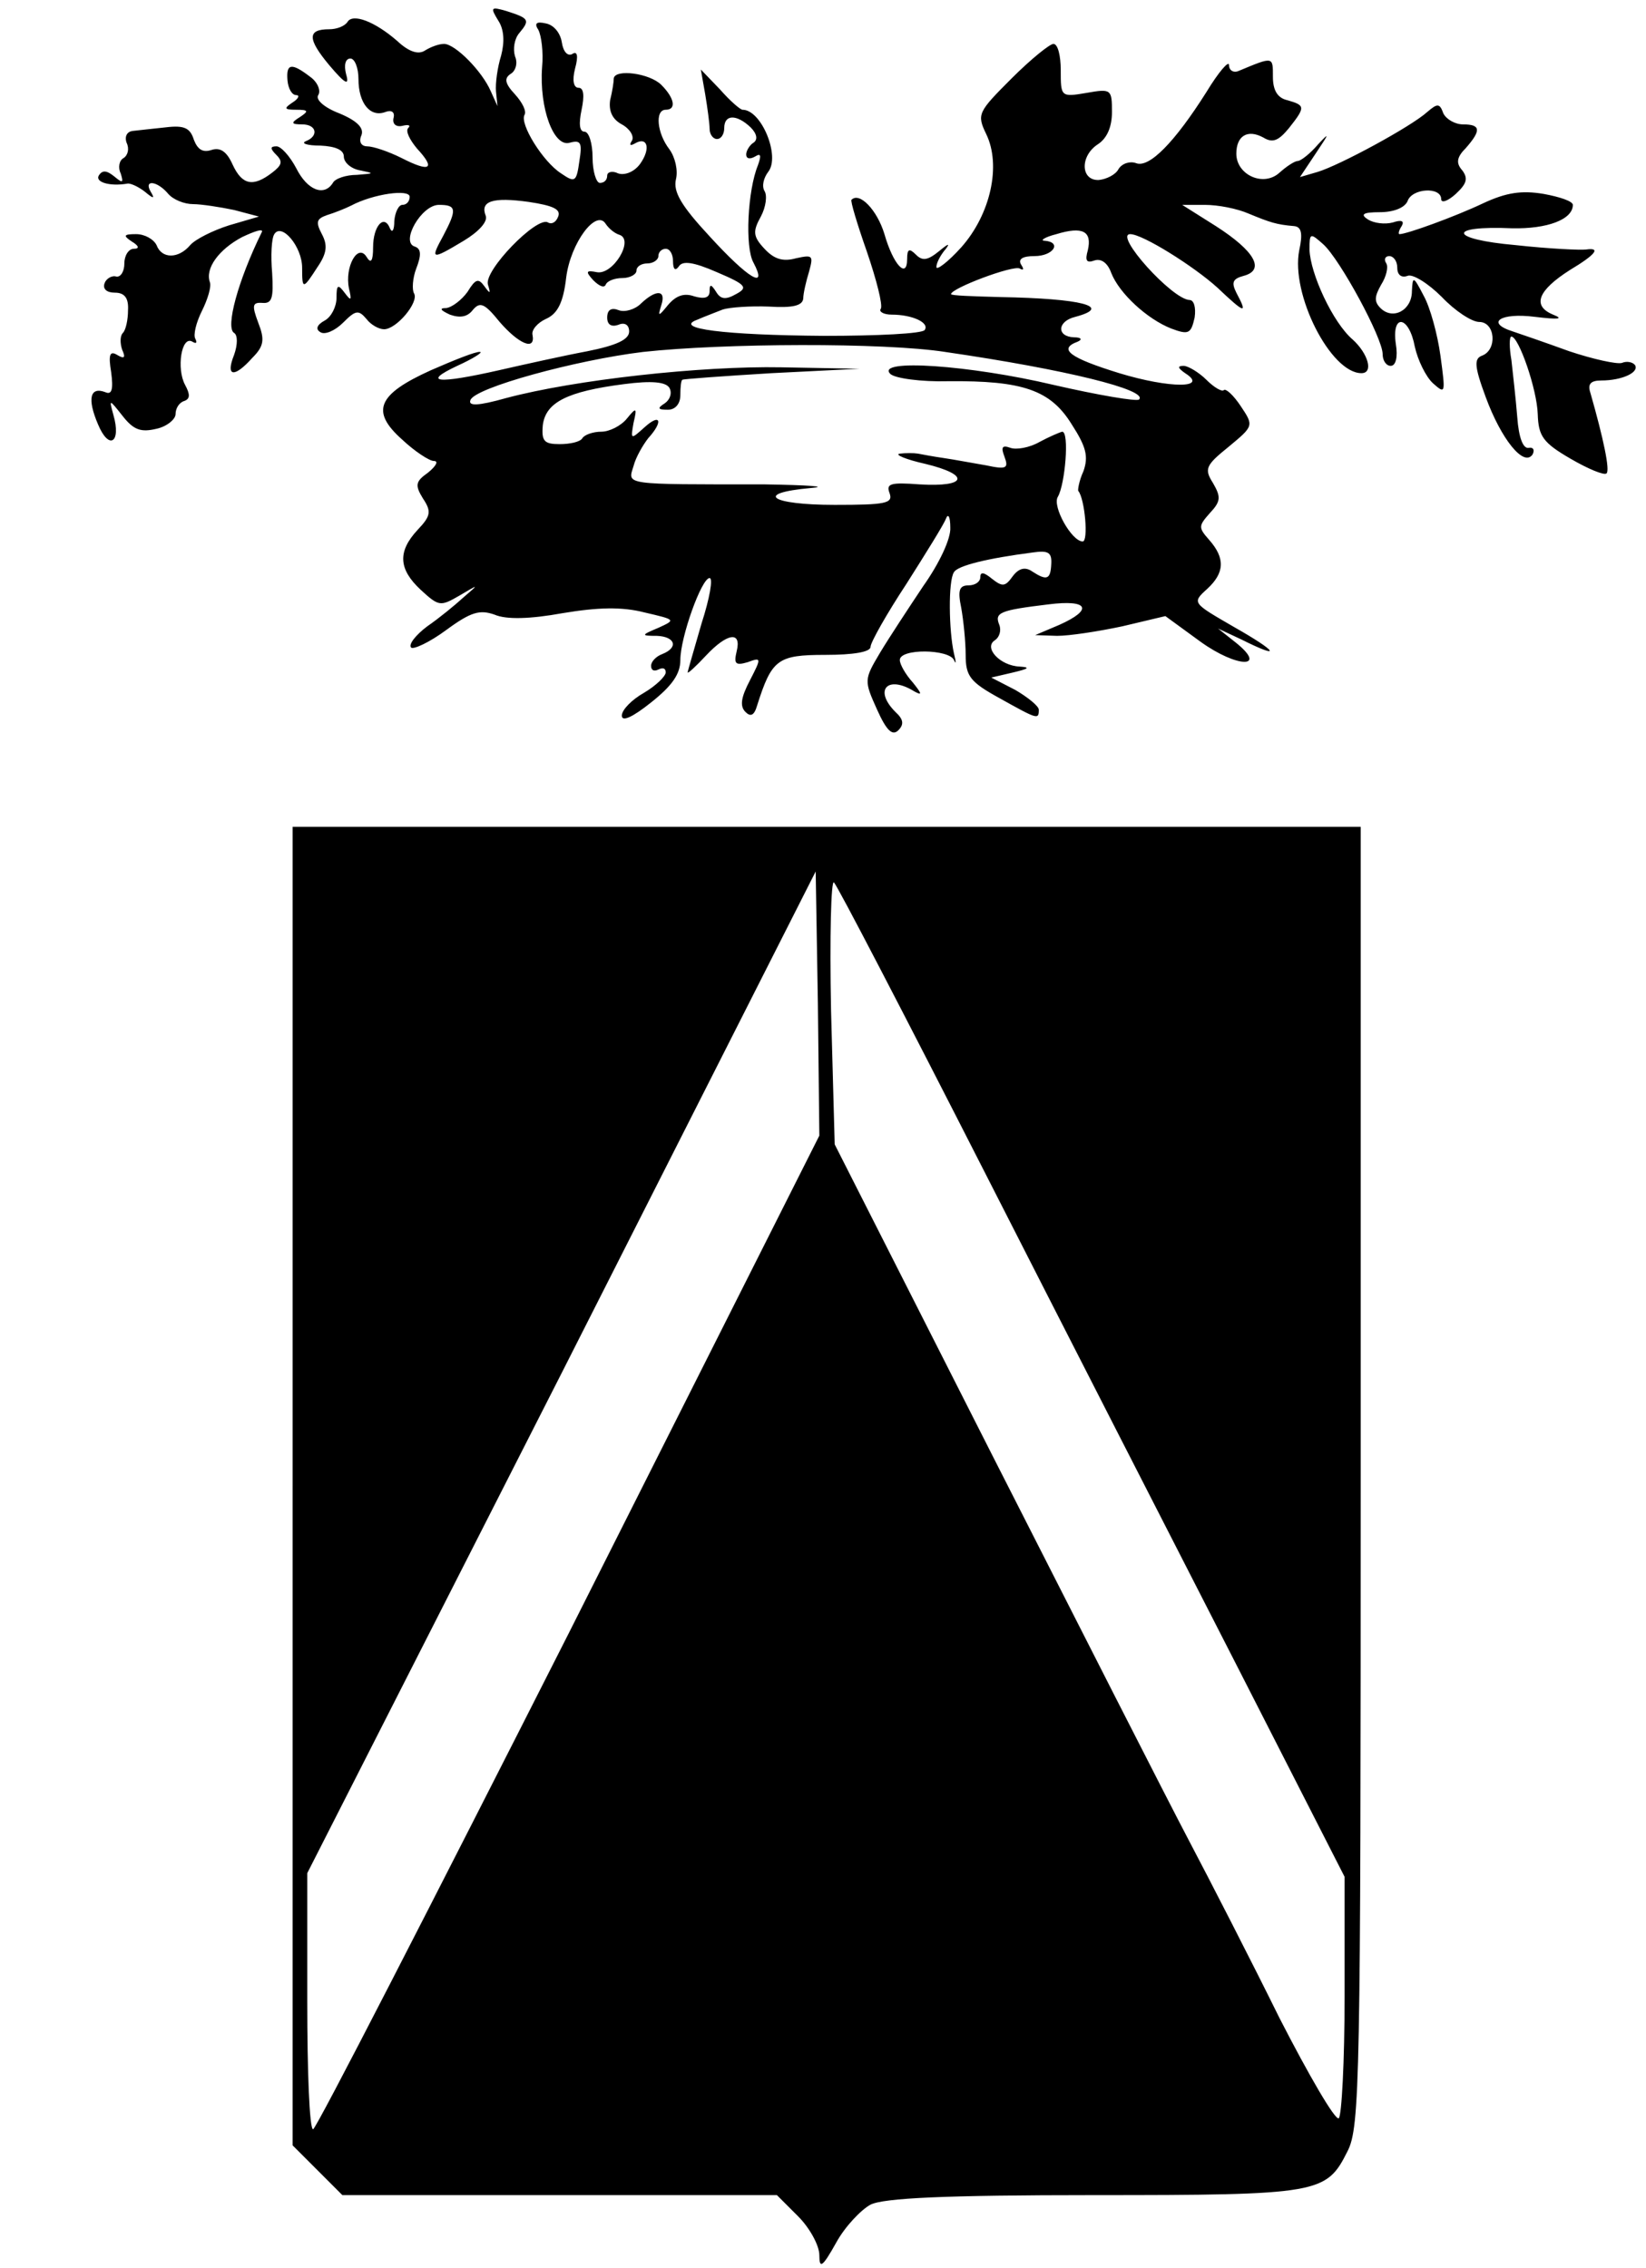 <?xml version="1.0" standalone="no"?>
<!DOCTYPE svg PUBLIC "-//W3C//DTD SVG 20010904//EN"
 "http://www.w3.org/TR/2001/REC-SVG-20010904/DTD/svg10.dtd">
<svg version="1.0" xmlns="http://www.w3.org/2000/svg"
 width="225pt" height="310pt" viewBox="0 0 225 310"
 preserveAspectRatio="xMidYMid meet">
<g transform="translate(0,310) scale(0.1,-0.1)"
fill="#000000" stroke="none">
<path d="M681 3072 c8 -12 9 -29 4 -48 -5 -16 -8 -38 -7 -49 l2 -20 -9 20
c-12 28 -49 65 -64 65 -7 0 -18 -4 -26 -9 -9 -6 -22 -2 -38 13 -31 27 -61 38
-68 26 -4 -6 -15 -10 -25 -10 -30 0 -30 -13 0 -49 22 -26 28 -29 23 -12 -3 12
-1 21 6 21 6 0 11 -13 11 -28 0 -33 16 -53 37 -45 8 3 13 0 11 -8 -2 -8 3 -13
12 -11 8 2 12 1 8 -3 -4 -4 2 -16 12 -28 26 -28 18 -33 -21 -13 -18 9 -39 16
-47 16 -8 0 -12 6 -8 15 4 10 -6 20 -30 30 -21 8 -33 19 -29 25 4 6 -1 18 -11
25 -26 20 -33 18 -31 -5 1 -11 6 -20 12 -20 5 0 3 -5 -5 -10 -12 -8 -12 -10 5
-10 17 0 17 -2 5 -10 -13 -8 -12 -10 3 -10 20 0 23 -16 5 -23 -7 -3 2 -6 20
-6 21 -1 32 -6 32 -15 0 -8 10 -17 23 -19 19 -4 19 -4 -5 -6 -15 0 -30 -5 -33
-11 -12 -19 -35 -10 -50 20 -9 17 -21 30 -27 30 -9 0 -9 -3 0 -12 9 -9 7 -14
-6 -24 -26 -20 -41 -17 -54 11 -8 18 -17 24 -29 20 -12 -4 -19 1 -24 14 -5 16
-13 20 -38 17 -18 -2 -38 -4 -46 -5 -7 -1 -11 -7 -8 -16 4 -8 2 -17 -4 -21 -6
-3 -8 -13 -4 -21 4 -13 3 -14 -9 -4 -10 8 -16 9 -21 1 -5 -9 15 -15 39 -11 4
1 15 -4 24 -11 12 -10 14 -10 8 0 -10 17 9 15 24 -3 7 -8 22 -14 34 -14 11 0
37 -4 56 -8 l34 -9 -41 -12 c-22 -7 -46 -19 -53 -27 -16 -19 -39 -19 -46 0 -4
8 -16 15 -28 15 -17 0 -18 -2 -6 -10 10 -6 11 -10 3 -10 -7 0 -13 -9 -13 -20
0 -11 -5 -19 -11 -18 -6 2 -14 -3 -16 -9 -3 -8 3 -13 14 -13 13 0 19 -7 18
-24 0 -13 -3 -27 -7 -31 -4 -4 -4 -14 -1 -23 5 -11 3 -13 -7 -7 -10 6 -12 0
-8 -24 3 -23 1 -31 -8 -27 -21 8 -25 -9 -10 -44 15 -36 32 -25 21 13 -6 22 -6
22 13 -2 15 -19 25 -22 46 -17 14 3 26 13 26 20 0 8 5 16 12 18 8 3 8 9 1 22
-12 22 -5 68 10 59 5 -3 7 -2 4 4 -3 5 1 22 9 38 8 16 13 33 11 39 -7 19 12
45 44 62 17 8 29 12 27 7 -33 -67 -50 -131 -38 -138 5 -3 5 -16 0 -30 -12 -30
0 -32 25 -4 16 16 17 25 8 48 -9 24 -8 28 6 27 13 -1 15 7 13 41 -2 23 -1 47
3 53 10 16 38 -17 38 -46 0 -30 1 -30 21 1 13 19 14 30 6 45 -9 17 -7 21 7 26
10 3 25 9 33 13 30 16 80 23 80 12 0 -6 -4 -11 -10 -11 -5 0 -10 -10 -11 -22
0 -13 -3 -17 -6 -10 -8 20 -23 3 -23 -26 0 -19 -3 -23 -9 -13 -12 19 -30 -14
-24 -43 4 -17 3 -18 -6 -6 -9 12 -11 11 -11 -7 0 -12 -7 -26 -16 -31 -11 -6
-13 -12 -6 -16 6 -4 20 2 31 13 17 17 21 18 32 5 6 -8 17 -14 24 -14 17 0 48
37 41 49 -3 5 -2 21 3 34 7 18 7 27 -2 30 -20 6 9 57 33 57 24 0 25 -6 6 -42
-18 -33 -17 -34 28 -7 20 12 33 26 30 34 -8 20 9 26 59 19 33 -5 44 -10 40
-20 -3 -8 -9 -11 -14 -8 -15 9 -88 -66 -82 -85 4 -13 3 -13 -5 -2 -8 11 -12
10 -23 -8 -8 -11 -21 -21 -29 -22 -10 0 -8 -3 5 -9 14 -5 24 -3 31 6 10 12 16
10 37 -16 26 -30 49 -40 45 -18 -2 7 7 17 18 22 16 7 24 22 28 57 6 47 41 94
54 73 4 -6 12 -13 19 -15 20 -7 -9 -55 -31 -51 -15 3 -16 1 -5 -11 8 -8 15
-11 17 -6 2 5 12 9 23 9 10 0 19 5 19 10 0 6 7 10 15 10 8 0 15 5 15 10 0 6 5
10 10 10 6 0 10 -8 10 -17 0 -11 3 -14 8 -7 5 8 20 6 52 -8 40 -17 43 -21 26
-30 -14 -8 -21 -7 -27 3 -7 11 -9 11 -9 1 0 -9 -7 -11 -21 -7 -14 5 -25 1 -36
-12 -13 -16 -14 -16 -9 0 7 21 -7 22 -28 2 -8 -8 -22 -12 -30 -9 -10 4 -16 1
-16 -10 0 -10 6 -13 15 -10 9 4 15 0 15 -9 0 -11 -17 -19 -57 -27 -32 -6 -86
-18 -121 -26 -84 -19 -106 -17 -57 6 22 10 36 19 31 19 -5 1 -35 -11 -67 -25
-73 -33 -83 -56 -39 -95 17 -16 37 -29 43 -29 7 0 3 -7 -8 -16 -17 -12 -18
-17 -7 -35 12 -18 11 -24 -7 -43 -28 -30 -26 -54 4 -82 25 -23 27 -23 53 -8
27 16 27 16 6 -2 -12 -11 -34 -29 -50 -40 -16 -12 -26 -25 -22 -29 3 -3 25 7
48 24 34 25 46 28 66 21 16 -7 49 -6 93 2 48 8 81 9 112 1 43 -10 43 -10 19
-21 -24 -10 -24 -11 -2 -11 25 -1 30 -16 7 -25 -8 -3 -15 -10 -15 -16 0 -6 4
-8 10 -5 6 3 10 2 10 -4 0 -5 -13 -18 -30 -28 -16 -9 -30 -23 -30 -31 0 -9 15
-2 40 18 29 23 40 39 40 58 0 31 29 112 40 112 5 0 0 -28 -11 -62 -10 -35 -19
-65 -19 -67 0 -2 11 8 25 23 29 31 49 34 42 6 -4 -17 -2 -20 15 -15 19 7 19 6
3 -25 -12 -23 -14 -35 -6 -43 7 -7 12 -5 16 9 20 63 28 69 93 69 39 0 62 4 62
11 0 6 22 45 49 86 26 41 51 81 54 89 3 8 6 3 6 -12 1 -15 -15 -49 -37 -80
-20 -30 -47 -71 -59 -91 -22 -37 -22 -38 -4 -78 13 -29 21 -36 29 -28 8 8 7
15 -4 25 -30 30 -11 51 26 28 11 -6 10 -3 -2 12 -10 11 -18 25 -18 31 0 16 67
15 74 0 3 -7 3 -3 0 9 -7 31 -8 99 0 111 5 9 46 19 108 27 21 3 26 0 25 -16
-1 -21 -6 -23 -26 -10 -10 7 -19 4 -27 -7 -10 -14 -14 -14 -28 -3 -11 9 -16
10 -16 2 0 -6 -7 -11 -16 -11 -13 0 -15 -7 -10 -31 3 -17 6 -46 6 -64 0 -29 6
-37 46 -59 52 -29 54 -30 54 -16 0 5 -15 17 -32 27 l-33 17 30 7 c21 5 24 7 9
8 -27 1 -50 26 -34 36 6 4 9 13 6 21 -7 17 1 20 67 28 55 7 62 -7 15 -28 l-33
-14 30 -1 c17 0 56 6 89 13 l59 14 48 -35 c50 -36 93 -37 48 -1 l-24 19 32
-15 c56 -28 50 -17 -10 17 -57 33 -58 33 -37 52 24 22 25 42 3 67 -15 17 -15
19 1 37 15 16 15 22 4 41 -12 19 -10 24 21 49 35 29 35 29 17 56 -10 15 -20
24 -23 22 -2 -3 -13 3 -24 14 -10 10 -25 19 -31 19 -9 0 -8 -3 2 -10 33 -21
-21 -21 -90 0 -68 21 -84 33 -57 43 7 3 5 6 -5 6 -24 1 -23 22 2 28 52 14 8
25 -102 27 -38 1 -68 2 -68 4 0 8 85 40 94 35 5 -3 6 -1 2 5 -5 8 2 12 18 12
26 0 38 19 14 21 -7 0 0 5 16 9 36 11 49 4 43 -22 -4 -14 -2 -18 9 -14 9 3 18
-3 23 -17 11 -28 49 -63 82 -76 24 -9 27 -7 32 15 2 14 -1 24 -7 24 -24 1
-104 90 -81 90 17 0 87 -44 119 -73 38 -36 42 -37 26 -7 -7 14 -5 19 10 23 30
8 15 34 -38 68 l-46 29 31 0 c18 0 44 -5 60 -12 29 -12 38 -15 62 -17 10 -1
12 -10 7 -33 -12 -60 43 -168 85 -168 17 0 9 27 -12 46 -27 23 -58 90 -59 123
0 23 1 23 19 7 23 -21 81 -128 81 -150 0 -9 5 -16 11 -16 7 0 10 12 7 30 -6
42 18 39 26 -4 4 -18 15 -41 25 -50 17 -15 17 -14 10 38 -4 29 -14 66 -23 82
-14 27 -15 27 -16 6 0 -26 -26 -40 -43 -23 -9 9 -8 16 1 32 7 11 10 24 7 29
-4 6 -1 10 4 10 6 0 11 -7 11 -16 0 -10 6 -14 14 -11 7 3 28 -10 47 -29 18
-19 41 -34 51 -34 22 0 25 -38 4 -46 -11 -4 -11 -14 5 -57 21 -57 52 -96 64
-78 3 6 1 10 -5 9 -8 -2 -14 14 -16 42 -2 25 -6 60 -8 78 -3 17 -3 32 0 32 10
0 35 -72 36 -106 1 -30 7 -39 45 -61 24 -14 46 -23 49 -20 5 4 -4 47 -22 110
-4 12 0 17 15 17 28 0 52 11 46 21 -3 4 -11 6 -18 3 -7 -2 -39 5 -72 16 -33
12 -68 24 -77 27 -38 12 -17 26 30 20 33 -4 40 -3 25 3 -29 12 -21 33 23 61
35 21 43 31 22 28 -7 -1 -51 1 -96 6 -92 8 -95 27 -5 23 48 -1 83 12 83 32 0
5 -18 11 -40 15 -30 5 -51 2 -83 -13 -38 -18 -104 -42 -114 -42 -2 0 -1 5 3
11 4 7 0 9 -12 5 -11 -3 -26 -1 -34 4 -11 7 -7 10 16 10 19 0 34 6 38 15 6 18
46 20 46 3 0 -6 9 -3 20 7 15 14 17 21 9 32 -9 10 -8 18 5 31 21 24 20 32 -4
32 -11 0 -23 7 -27 15 -5 14 -8 14 -22 2 -22 -20 -120 -73 -150 -82 l-24 -7
22 33 c18 27 19 29 3 12 -11 -13 -24 -23 -28 -23 -4 0 -15 -7 -25 -16 -22 -20
-59 -3 -59 26 0 24 15 34 37 22 13 -8 21 -4 35 13 23 29 22 31 -2 38 -14 3
-20 14 -20 32 0 28 1 28 -47 8 -7 -3 -13 1 -13 8 0 7 -14 -9 -31 -37 -43 -68
-78 -104 -96 -97 -8 3 -19 0 -24 -8 -4 -8 -17 -14 -27 -15 -25 -1 -26 33 -1
49 12 8 19 23 19 44 0 31 -1 32 -35 26 -35 -6 -35 -5 -35 31 0 20 -4 36 -10
36 -5 0 -31 -21 -57 -47 -46 -46 -48 -49 -35 -76 21 -43 6 -110 -34 -155 -18
-20 -34 -32 -34 -27 0 6 6 17 13 25 6 8 3 7 -9 -3 -16 -13 -23 -14 -32 -5 -9
9 -12 8 -12 -6 0 -28 -19 -8 -31 34 -10 33 -34 58 -45 47 -2 -1 8 -34 21 -71
13 -38 22 -73 19 -78 -3 -4 4 -8 15 -8 28 0 52 -11 45 -21 -3 -5 -65 -8 -137
-8 -138 1 -207 10 -174 22 9 4 25 10 35 14 9 3 38 5 63 4 32 -2 46 1 47 11 0
7 4 24 8 37 6 22 5 23 -18 18 -18 -5 -30 -1 -43 13 -16 17 -16 24 -5 44 7 13
9 29 5 35 -4 7 -1 18 5 26 17 21 -9 85 -35 85 -3 0 -17 12 -31 28 l-26 27 6
-34 c3 -18 6 -40 6 -47 0 -8 5 -14 10 -14 6 0 10 7 10 15 0 19 17 19 36 1 9
-9 10 -17 4 -21 -5 -3 -10 -11 -10 -16 0 -6 5 -7 12 -3 8 5 9 2 4 -12 -14 -34
-18 -112 -6 -133 20 -38 -7 -22 -60 36 -39 42 -50 61 -46 78 3 12 -1 30 -9 41
-17 22 -20 54 -5 54 15 0 12 16 -6 34 -16 16 -63 22 -65 9 0 -5 -2 -18 -5 -30
-2 -15 3 -26 16 -33 11 -6 17 -16 14 -22 -4 -6 -3 -8 4 -4 17 10 22 -7 7 -28
-8 -11 -21 -16 -30 -13 -8 4 -15 2 -15 -3 0 -6 -4 -10 -10 -10 -5 0 -10 16
-10 35 0 19 -5 35 -11 35 -7 0 -8 11 -4 30 4 19 3 30 -4 30 -7 0 -9 10 -5 26
5 18 3 25 -4 20 -6 -3 -12 3 -14 16 -2 13 -11 24 -22 26 -13 3 -16 0 -10 -9 4
-8 7 -30 5 -51 -4 -56 16 -110 38 -103 15 4 17 0 13 -25 -4 -29 -6 -30 -25
-17 -25 16 -57 68 -50 80 3 5 -3 17 -13 28 -14 15 -15 22 -6 28 7 4 10 15 6
24 -3 10 -1 24 6 32 15 18 13 20 -18 30 -21 6 -22 5 -11 -13z m611 -453 c165
-24 278 -52 265 -65 -3 -3 -56 6 -117 20 -114 27 -244 36 -223 15 6 -6 42 -11
79 -10 102 1 140 -12 169 -59 20 -31 23 -44 16 -64 -6 -13 -8 -26 -7 -27 9
-11 14 -69 6 -69 -15 0 -42 48 -34 61 10 17 16 89 6 89 -4 -1 -18 -7 -31 -14
-14 -8 -32 -11 -40 -8 -11 4 -13 1 -8 -12 6 -16 3 -18 -25 -12 -18 3 -44 8
-58 10 -14 2 -30 5 -35 6 -6 1 -17 1 -25 0 -8 -1 8 -8 35 -14 62 -15 57 -32
-8 -28 -40 3 -46 1 -41 -12 5 -14 -5 -16 -75 -16 -88 0 -111 16 -33 23 26 2
-2 4 -63 5 -195 0 -187 -1 -179 25 3 12 13 29 20 38 21 23 17 35 -5 15 -19
-17 -19 -17 -15 6 5 21 4 22 -9 6 -8 -10 -24 -18 -35 -18 -11 0 -23 -4 -26 -9
-3 -5 -17 -8 -31 -8 -21 0 -25 4 -23 26 4 31 33 46 111 56 38 5 57 3 62 -5 4
-7 1 -16 -6 -21 -11 -7 -10 -9 4 -9 10 0 17 8 17 20 0 11 1 21 3 21 1 1 56 5
122 9 l120 6 -107 2 c-110 2 -282 -17 -376 -42 -39 -11 -52 -11 -49 -3 5 17
145 55 236 66 110 12 329 13 413 0z"/>
<path d="M400 1069 l0 -901 34 -34 34 -34 297 0 297 0 29 -29 c16 -16 29 -40
29 -53 0 -19 4 -17 23 17 12 22 34 45 47 52 18 9 101 13 305 13 309 0 318 2
347 60 17 33 18 98 18 923 l0 887 -730 0 -730 0 0 -901z m378 -200 c-189 -373
-346 -679 -350 -679 -5 0 -8 79 -8 175 l0 175 348 684 347 685 3 -180 2 -181
-342 -679z m567 631 c108 -212 263 -515 345 -675 l148 -290 0 -163 c0 -89 -4
-164 -8 -167 -5 -3 -41 59 -81 137 -39 79 -95 188 -124 243 -29 55 -149 291
-268 525 l-216 426 -5 183 c-2 102 0 179 4 175 5 -5 97 -182 205 -394z"/>
</g>
</svg>
